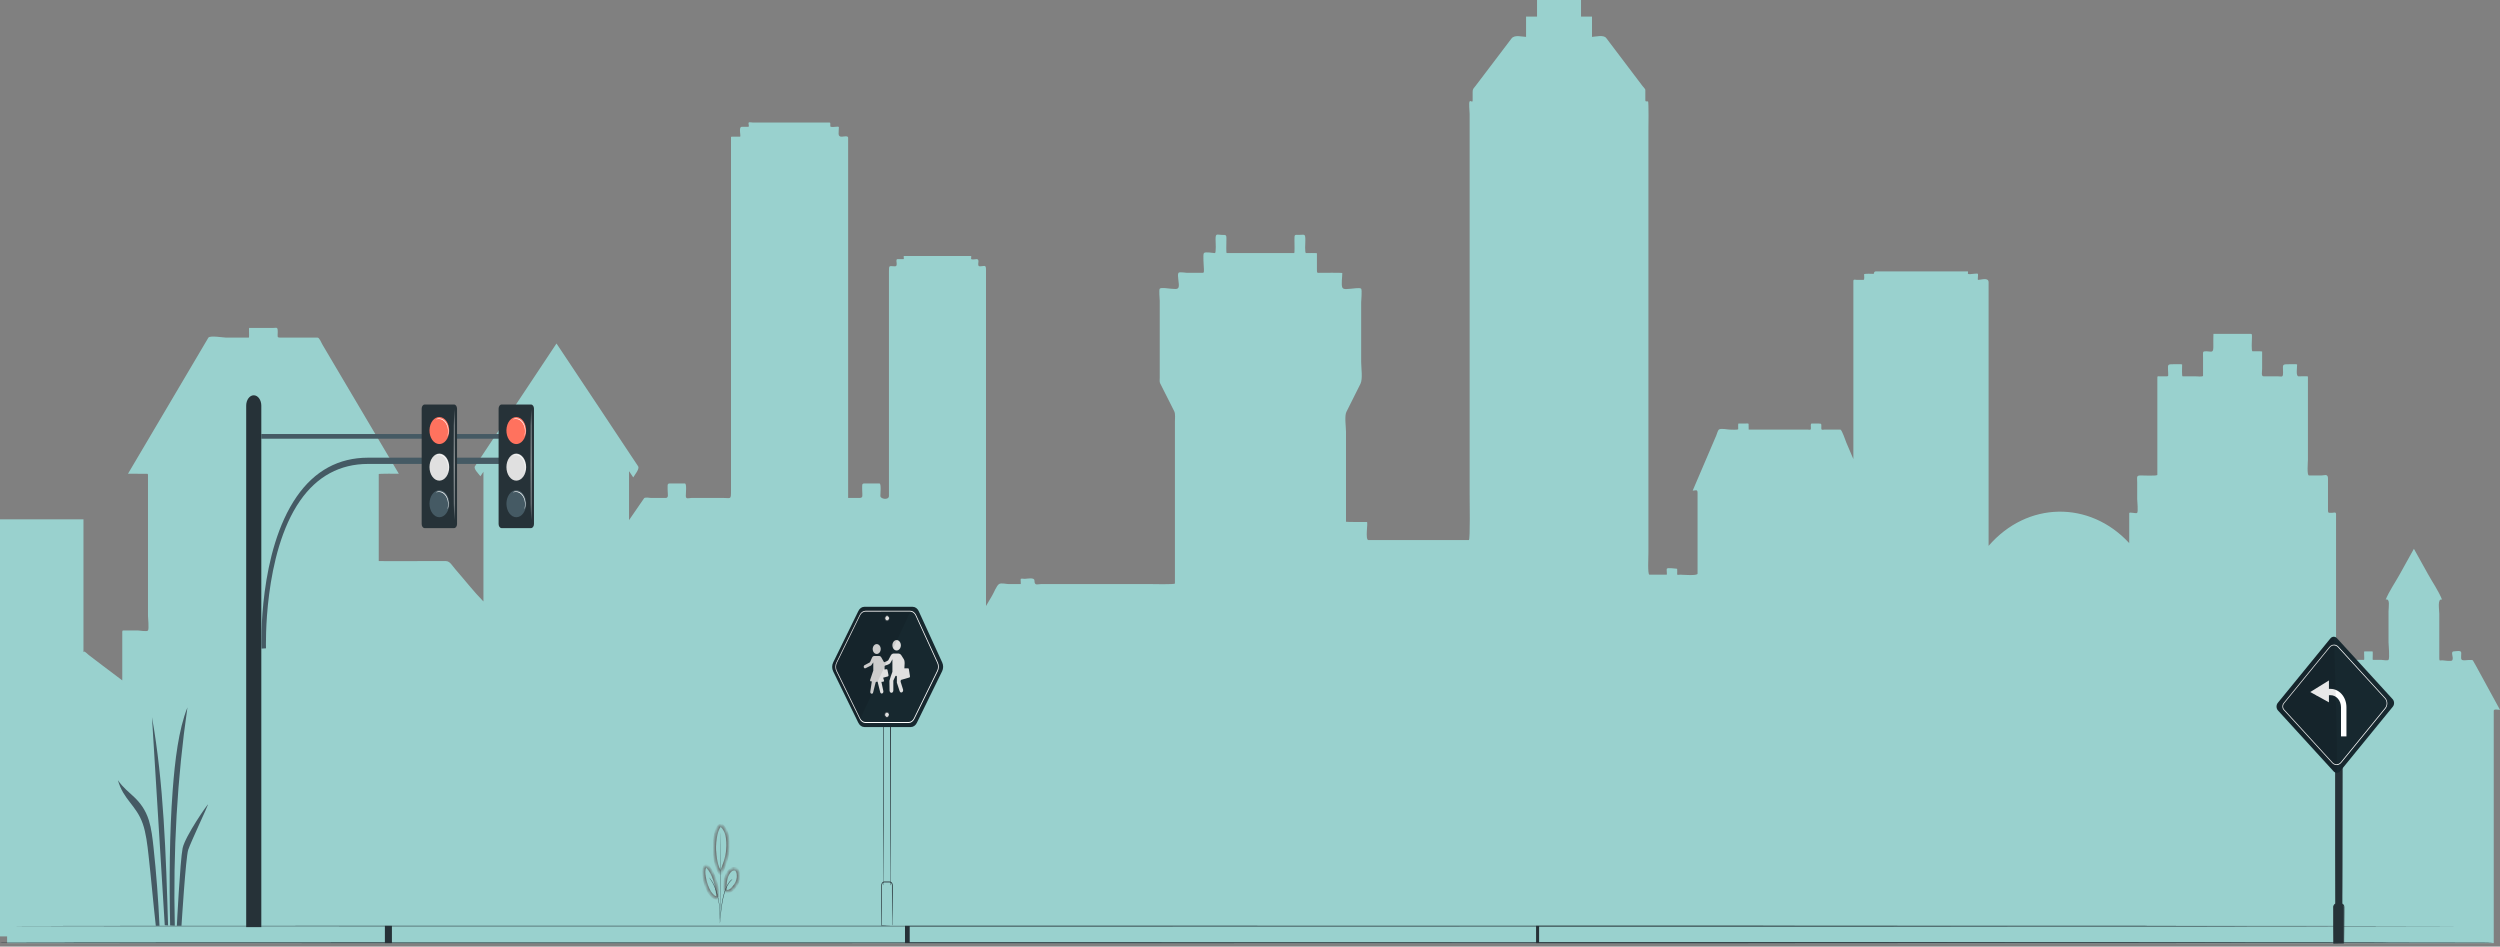 <svg width="721" height="273" viewBox="0 0 721 273" fill="none" xmlns="http://www.w3.org/2000/svg">
<rect x="0" y="0" width="721" height="273" fill="#808080" stroke="none"/>
<path d="M714.15 192.175L713.186 190.468C713.013 190.166 711.109 190.434 710.812 190.434C709.476 190.434 709.822 190.032 709.822 188.26C709.822 187.422 708.24 187.858 707.721 187.858C706.534 187.858 707.77 189.632 707.227 190.434C706.978 190.836 704.753 190.434 704.357 190.434C703.689 190.434 703.492 190.736 703.492 189.866V177.047C703.492 175.809 702.873 172.494 704.283 172.93C703.245 170.354 701.538 167.943 700.228 165.567C698.867 163.124 697.507 160.714 696.171 158.271C694.737 160.848 693.302 163.392 691.892 165.969C690.632 168.211 689.05 170.486 688.036 172.93C689.395 172.494 688.851 175.105 688.851 176.311V185.213C688.851 185.915 689.247 189.798 688.851 190.3C688.604 190.602 686.997 190.3 686.724 190.3H684.326C684.178 190.3 684.425 187.858 684.226 187.858H681.878C681.68 187.858 681.977 190.3 681.778 190.3H679.107C678.093 190.3 677.08 193.213 676.512 194.249C675.596 195.923 674.656 197.63 673.717 199.336V148.297C673.717 147.527 673.048 147.895 672.554 147.895C671.343 147.895 671.391 148.097 671.391 146.49V138.023C671.391 136.548 670.453 137.118 669.537 137.118H665.902C665.259 137.118 665.605 133.336 665.605 132.565V108.568C665.605 108.468 663.157 108.536 662.91 108.536C662.069 108.536 662.49 106.092 662.49 105.121C662.49 104.955 659.869 105.055 659.596 105.055C658.062 105.055 658.433 105.423 658.433 107.464C658.433 108.97 658.062 108.536 656.975 108.536H652.82C652.053 108.536 652.4 107.23 652.4 106.36V101.373C652.4 101.273 649.902 101.307 649.629 101.307C649.235 101.307 649.456 98.026 649.456 97.458C649.456 96.253 649.579 96.285 648.765 96.285H638.352C638.304 96.285 638.328 99.834 638.328 100.134C638.328 101.943 637.611 101.307 636.35 101.307C635.137 101.307 635.36 101.407 635.36 103.047V108.368C635.36 108.736 633.53 108.536 633.259 108.536H629.449C629.202 108.536 629.325 105.59 629.325 105.121C629.325 104.955 626.433 105.055 626.136 105.055C624.875 105.055 625.296 105.826 625.296 107.464C625.296 108.302 625.469 108.536 624.875 108.536H622.872C622.179 108.536 622.179 108.334 622.179 109.204V136.95C622.179 137.319 618.05 137.118 617.381 137.118C616.046 137.118 616.367 137.553 616.367 139.227V143.912C616.367 144.548 616.689 147.427 616.367 147.895C616.146 148.263 614.068 147.493 614.068 148.029V156.631C602.642 144.28 584.638 144.548 573.51 157.433V81.426C573.51 79.886 571.359 80.722 570.469 80.722C570.271 80.722 570.568 79.184 570.419 78.982C570.295 78.816 569.182 78.982 568.985 78.982C568.614 78.982 567.921 79.184 567.575 78.982C567.451 78.95 567.698 78.279 567.501 78.279H540.941C540.421 78.279 540.397 78.982 540.397 78.982C540.026 78.982 537.603 78.848 537.603 79.116C537.603 79.586 537.8 80.722 537.405 80.722H535.525C535.155 80.722 534.511 80.422 534.511 81.024V132.399C533.844 130.825 533.175 129.287 532.508 127.714C532.261 127.178 531.221 123.898 530.753 123.898H526.152C525.658 123.898 525.262 124.166 525.262 123.463C525.262 122.291 525.435 122.157 524.594 122.157H522.467C522.097 122.157 522.27 123.027 522.27 123.463C522.27 124.166 521.874 123.898 521.38 123.898H504.316C504.291 123.898 504.291 122.459 504.291 122.291C504.291 122.023 503.476 122.157 503.302 122.157H501.349C501.249 122.157 501.299 123.563 501.299 123.764C501.299 124.032 499.122 123.898 498.851 123.898C498.182 123.898 496.303 123.429 495.71 123.898C495.413 124.132 495.14 125.236 494.967 125.606C492.693 130.893 490.442 136.214 488.167 141.503C488.884 141.503 489.577 141.001 489.577 142.106V165.433C489.577 166.135 485.224 165.735 484.556 165.735C484.383 165.735 483.692 165.901 483.692 165.633C483.692 165.399 483.765 164.026 483.642 164.026C483.146 164.026 480.995 163.626 480.698 164.026C480.599 164.194 480.822 165.735 480.674 165.735H475.679C475.135 165.735 475.406 160.414 475.406 159.175V37.548C475.406 36.978 475.53 29.247 475.283 29.247C474.442 29.247 474.516 29.349 474.516 28.243V25.968C474.516 25.634 473.848 24.998 473.699 24.796C470.213 20.177 466.726 15.592 463.239 10.973C462.472 9.968 460.271 10.573 459.133 10.639V4.781H455.968V-2.87582e-07H443.283V4.781H440.116V10.639C438.905 10.605 436.802 9.936 435.912 11.107C434.23 13.315 432.549 15.526 430.892 17.734C429.062 20.145 427.232 22.553 425.403 24.964C424.957 25.532 424.71 25.666 424.71 26.502V28.981C424.71 29.717 424.092 28.879 423.843 29.247C423.547 29.683 423.843 32.059 423.843 32.795V142.24C423.843 143.946 424.042 155.761 423.622 155.761H394.662C393.624 155.761 394.612 150.539 394.218 150.539C393.624 150.539 388.183 150.573 388.183 150.473V124.468C388.183 123.195 387.713 119.915 388.307 118.776C389.667 116.066 391.003 113.389 392.363 110.677C393.055 109.306 392.561 105.992 392.561 104.419V87.216C392.561 86.681 392.858 83.669 392.561 83.267C392.214 82.865 390.113 83.267 389.667 83.267C388.85 83.267 387.442 83.669 387.119 82.898C386.773 82.062 387.119 79.752 387.119 78.748C387.119 78.614 381.333 78.682 380.764 78.682C379.824 78.682 379.8 78.848 379.8 77.609V73.058C379.8 72.924 376.981 72.992 376.659 72.992C376.238 72.992 376.461 69.946 376.461 69.41C376.461 67.269 376.288 67.737 374.705 67.737C373.271 67.737 373.32 67.469 373.32 69.41C373.32 69.779 373.42 72.992 373.247 72.992H353.783C353.586 72.992 353.686 70.214 353.686 69.88C353.686 67.703 353.933 67.737 352.299 67.737C351.039 67.737 350.569 67.167 350.569 68.941C350.569 69.544 350.792 72.992 350.371 72.992C349.802 72.992 347.601 72.522 347.206 72.992C346.86 73.426 347.206 76.907 347.206 77.609C347.206 78.681 347.304 78.682 346.489 78.682H342.334C341.962 78.682 340.182 78.347 339.885 78.682C339.391 79.35 340.257 82.028 339.885 82.898C339.588 83.601 338.476 83.267 337.71 83.267C337.19 83.267 334.84 82.799 334.469 83.267C334.198 83.601 334.469 86.279 334.469 86.747V108.97C334.469 109.438 334.371 110.108 334.569 110.511C335.929 113.221 337.289 115.898 338.65 118.61C339.02 119.347 338.847 120.751 338.847 121.623V168.277C338.847 168.613 332.145 168.445 331.601 168.445H300.269C299.229 168.445 298.339 169.013 298.339 167.475C298.339 166.403 296.188 166.939 295.52 166.939C295.371 166.939 294.481 166.805 294.383 166.939C294.283 167.107 294.481 168.445 294.357 168.445H290.895C290.202 168.445 288.744 168.043 288.125 168.445C287.408 168.879 286.617 170.99 286.121 171.792C285.53 172.796 284.936 173.766 284.366 174.771V77.811C284.366 76.205 283.922 76.807 282.636 76.807C281.424 76.807 282.907 74.733 281.622 74.733C281.251 74.733 280.409 74.933 280.088 74.733C279.965 74.631 280.261 73.829 280.014 73.829H260.724C260.453 73.829 260.824 74.733 260.577 74.733H258.846C258.029 74.733 259.216 76.807 258.103 76.807C256.496 76.807 256.372 76.305 256.372 78.246V143.042C256.372 144.314 253.899 143.946 253.899 143.042C253.899 142.34 254.195 139.427 253.628 139.427H249.917C248.483 139.427 248.656 139.327 248.656 141.301C248.656 142.942 249.052 143.612 247.816 143.612C247.569 143.612 244.601 143.612 244.601 143.612V39.689C244.601 39.053 243.091 39.423 242.721 39.423C241.46 39.423 241.93 38.251 241.93 36.678C241.93 36.242 239.456 36.978 239.456 36.376C239.456 35.306 239.58 35.338 238.889 35.338H217.101C216.953 35.338 216.063 35.172 215.938 35.338C215.691 35.706 216.284 36.576 215.74 36.576H213.936C212.872 36.576 213.812 39.423 213.416 39.423C213.143 39.423 210.819 39.389 210.819 39.455V141.703C210.819 144.146 210.695 143.612 208.742 143.612H199.37C198.701 143.612 197.787 144.08 197.787 143.042C197.787 142.34 198.108 139.427 197.514 139.427H193.805C192.371 139.427 192.544 139.327 192.544 141.301C192.544 142.474 192.939 143.612 191.975 143.612H187.77C187.376 143.612 186.015 143.31 185.743 143.712C184.309 145.82 182.874 147.929 181.415 150.003V135.88C181.811 136.482 182.231 137.084 182.627 137.687C182.998 137.018 184.531 135.21 184.037 134.474C183.344 133.436 182.677 132.399 181.984 131.395C179.214 127.212 176.469 123.061 173.7 118.91C169.297 112.285 164.895 105.658 160.493 99.064C156.116 105.658 151.715 112.285 147.312 118.91C144.543 123.061 141.773 127.212 139.028 131.395C138.336 132.399 137.643 133.436 136.975 134.474C136.481 135.21 138.138 136.75 138.558 137.352C138.855 136.916 139.127 136.482 139.424 136.048V173.466C136.629 170.62 134.033 167.273 131.337 164.194C130.472 163.224 129.779 161.818 128.617 161.818H121.94C121.074 161.818 109.228 161.852 109.228 161.818V136.716C109.228 136.582 114.421 136.616 115.015 136.616C112.591 132.533 110.168 128.416 107.744 124.334C104.109 118.174 100.474 112.017 96.814 105.858C95.552 103.683 94.266 101.541 92.981 99.364C92.659 98.83 92.115 97.358 91.571 97.358H80.74C79.824 97.358 80.097 97.022 80.097 95.749C80.097 94.177 79.849 94.579 78.736 94.579H71.836C71.737 94.579 71.935 97.358 71.763 97.358H65.085C64.417 97.358 60.51 96.688 60.09 97.39C57.963 101.005 55.811 104.619 53.684 108.234C48.095 117.706 42.507 127.144 36.918 136.616C38.624 136.616 40.33 136.65 42.037 136.65C42.754 136.65 42.679 136.548 42.679 137.52V177.549C42.679 178.151 43.026 181.364 42.679 181.832C42.407 182.234 40.256 181.832 39.86 181.832H35.978C35.186 181.832 35.261 181.732 35.261 182.803V196.225C33.331 194.751 31.403 193.279 29.449 191.84C28.163 190.836 26.853 189.866 25.542 188.862C25.368 188.728 24.429 187.79 24.255 187.924C24.195 187.971 24.135 188.016 24.074 188.061V149.784H0V211.228H0.003V270.061H2.048V272H719.195V204.959C719.195 204.391 720.653 204.725 721 204.725C718.725 200.542 716.425 196.358 714.15 192.175" fill="#99D1CE"/>
<path d="M0 271.852H0.575H2.272L8.799 271.833L32.873 271.802L112.822 271.772L112.638 271.871V267.049L112.822 267.148L32.866 267.129L8.799 267.099L2.272 267.08H0.575H0C0 267.08 0.192 267.08 0.575 267.08H2.272L8.799 267.061L32.866 267.03L112.822 267H113V272H112.815L32.866 271.97L8.792 271.939H2.265H0.568L0 271.852Z" fill="#263238"/>
<path d="M719 271.939H715.915H706.773H671.653L542.1 271.969L111.966 272H111V267H111.966L542.138 267.031L671.653 267.061L706.773 267.08H715.915H719H715.915H706.773L671.653 267.1L542.138 267.13L111.966 267.161L112.932 267.061V271.9L111.966 271.801L542.1 271.832L671.653 271.862L706.773 271.881H715.915L719 271.939Z" fill="#263238"/>
<path d="M689 271.939H686.829H680.393H655.67L564.472 271.969L261.68 272H261V267H261.68L564.498 267.031L655.67 267.061L680.393 267.08L655.67 267.1L564.498 267.13L261.68 267.161L262.36 267.061V271.9L261.68 271.801L564.472 271.832L655.67 271.862L680.393 271.881H686.829L689 271.939Z" fill="#263238"/>
<path d="M719 271.939H717.6H713.45H697.507L638.697 271.969L443.439 272H443V267H443.439L638.714 267.031L697.507 267.061L713.45 267.08L697.507 267.1L638.714 267.13L443.439 267.161L443.877 267.061V271.9L443.439 271.801L638.697 271.832L697.507 271.862L713.45 271.881H717.6L719 271.939Z" fill="#263238"/>
<path d="M153.328 125.172H75.361V126.525H153.328V125.172Z" fill="#455A64"/>
<path d="M73.183 114C72.896 113.999 72.612 114.076 72.347 114.226C72.083 114.376 71.842 114.596 71.639 114.874C71.437 115.152 71.276 115.482 71.166 115.845C71.056 116.208 71 116.597 71 116.99V267.394H75.362V116.99C75.362 116.597 75.305 116.208 75.196 115.846C75.086 115.483 74.926 115.153 74.723 114.876C74.521 114.598 74.281 114.378 74.016 114.228C73.752 114.077 73.469 114 73.183 114V114Z" fill="#263238"/>
<path d="M75.403 187.064C75.364 185.932 74.535 159.105 85.593 143.191C90.75 135.76 97.675 131.994 106.175 131.994H153.67V133.798H106.158C98.033 133.798 91.43 137.374 86.533 144.427C75.88 159.759 76.705 186.708 76.715 186.978L75.403 187.064Z" fill="#455A64"/>
<path d="M130.946 116.662H122.472C121.995 116.662 121.608 117.193 121.608 117.848V151.124C121.608 151.779 121.995 152.309 122.472 152.309H130.946C131.423 152.309 131.81 151.779 131.81 151.124V117.848C131.81 117.193 131.423 116.662 130.946 116.662Z" fill="#263238"/>
<path d="M129.473 125.064C129.835 122.967 128.89 120.865 127.362 120.369C125.834 119.872 124.302 121.169 123.94 123.265C123.578 125.361 124.523 127.463 126.051 127.96C127.579 128.457 129.111 127.16 129.473 125.064Z" fill="#FF725E"/>
<path d="M128.72 137.479C129.83 135.956 129.83 133.486 128.72 131.963C127.609 130.439 125.809 130.439 124.699 131.962C123.589 133.486 123.589 135.956 124.699 137.479C125.809 139.002 127.609 139.002 128.72 137.479Z" fill="#E0E0E0"/>
<path d="M128.72 148.026C129.83 146.502 129.83 144.033 128.72 142.509C127.609 140.986 125.809 140.986 124.699 142.509C123.589 144.033 123.589 146.502 124.699 148.026C125.809 149.549 127.609 149.549 128.72 148.026Z" fill="#455A64"/>
<path d="M129.077 125.852C129.152 125.456 129.201 125.052 129.225 124.644C129.245 124.156 129.193 123.668 129.072 123.209C128.951 122.75 128.763 122.329 128.52 121.972C128.277 121.616 127.984 121.33 127.658 121.134C127.332 120.937 126.981 120.834 126.625 120.829C126.327 120.837 126.031 120.877 125.737 120.946C125.737 120.946 125.81 120.879 125.961 120.806C126.174 120.716 126.395 120.667 126.618 120.662C126.995 120.645 127.371 120.739 127.719 120.938C128.068 121.136 128.382 121.435 128.639 121.813C128.897 122.191 129.093 122.641 129.214 123.131C129.334 123.622 129.377 124.142 129.34 124.657C129.321 124.967 129.27 125.27 129.189 125.559C129.133 125.758 129.087 125.861 129.077 125.852Z" fill="white"/>
<path d="M129.077 136.264C129.151 135.866 129.2 135.46 129.225 135.051C129.245 134.564 129.193 134.075 129.072 133.616C128.951 133.157 128.763 132.736 128.52 132.38C128.277 132.023 127.984 131.738 127.658 131.541C127.332 131.345 126.981 131.241 126.625 131.236C126.327 131.245 126.031 131.284 125.737 131.353C125.805 131.289 125.881 131.242 125.961 131.214C126.174 131.123 126.395 131.074 126.618 131.069C126.996 131.049 127.373 131.14 127.722 131.337C128.072 131.535 128.387 131.833 128.645 132.212C128.903 132.592 129.098 133.043 129.217 133.535C129.337 134.027 129.377 134.549 129.336 135.065C129.318 135.374 129.267 135.677 129.185 135.967C129.165 136.075 129.128 136.176 129.077 136.264V136.264Z" fill="white"/>
<path d="M129.086 146.902C129.161 146.506 129.21 146.102 129.234 145.694C129.254 145.206 129.203 144.718 129.081 144.259C128.96 143.8 128.773 143.379 128.53 143.022C128.286 142.666 127.993 142.38 127.667 142.184C127.341 141.987 126.99 141.883 126.634 141.879C126.337 141.887 126.04 141.927 125.747 141.996C125.747 141.996 125.819 141.924 125.97 141.856C126.183 141.766 126.404 141.717 126.627 141.712C127.005 141.691 127.381 141.783 127.731 141.98C128.08 142.177 128.395 142.475 128.653 142.853C128.91 143.232 129.106 143.683 129.226 144.174C129.345 144.666 129.386 145.187 129.346 145.703C129.328 146.012 129.278 146.316 129.194 146.605C129.145 146.808 129.096 146.911 129.086 146.902Z" fill="white"/>
<path d="M130.972 149.995C130.926 149.995 130.886 142.834 130.886 134.004C130.886 125.175 130.926 118.014 130.972 118.014C131.018 118.014 131.06 125.17 131.06 134.004C131.06 142.838 131.021 149.995 130.972 149.995Z" fill="white"/>
<path d="M153.135 116.662H144.662C144.184 116.662 143.797 117.193 143.797 117.848V151.124C143.797 151.779 144.184 152.309 144.662 152.309H153.135C153.613 152.309 154 151.779 154 151.124V117.848C154 117.193 153.613 116.662 153.135 116.662Z" fill="#263238"/>
<path d="M151.66 125.071C152.022 122.975 151.077 120.873 149.549 120.376C148.021 119.88 146.489 121.176 146.127 123.273C145.765 125.369 146.71 127.471 148.238 127.968C149.766 128.464 151.298 127.168 151.66 125.071Z" fill="#FF725E"/>
<path d="M150.909 137.479C152.019 135.956 152.019 133.486 150.909 131.962C149.799 130.439 147.999 130.439 146.888 131.962C145.778 133.486 145.778 135.956 146.888 137.479C147.999 139.002 149.799 139.002 150.909 137.479Z" fill="#E0E0E0"/>
<path d="M150.912 148.026C152.022 146.502 152.022 144.033 150.912 142.509C149.801 140.986 148.001 140.986 146.891 142.509C145.78 144.033 145.78 146.502 146.891 148.026C148.001 149.549 149.801 149.549 150.912 148.026Z" fill="#455A64"/>
<path d="M151.264 125.853C151.339 125.457 151.388 125.053 151.412 124.645C151.432 124.157 151.38 123.669 151.259 123.21C151.138 122.751 150.95 122.33 150.707 121.973C150.464 121.617 150.171 121.331 149.845 121.135C149.519 120.938 149.168 120.835 148.812 120.83C148.514 120.839 148.218 120.878 147.924 120.947C147.924 120.947 147.997 120.879 148.148 120.807C148.361 120.717 148.582 120.668 148.805 120.663C149.183 120.642 149.56 120.734 149.909 120.931C150.259 121.128 150.574 121.427 150.832 121.806C151.09 122.185 151.285 122.636 151.404 123.129C151.524 123.621 151.564 124.143 151.523 124.658C151.505 124.967 151.454 125.271 151.372 125.56C151.323 125.759 151.274 125.862 151.264 125.853Z" fill="white"/>
<path d="M151.267 136.264C151.337 135.865 151.385 135.46 151.412 135.051C151.432 134.564 151.38 134.076 151.259 133.617C151.139 133.158 150.951 132.738 150.708 132.381C150.466 132.025 150.173 131.739 149.847 131.542C149.522 131.346 149.171 131.241 148.815 131.236C148.516 131.245 148.219 131.284 147.924 131.353C147.992 131.289 148.068 131.242 148.148 131.214C148.361 131.123 148.582 131.075 148.805 131.069C149.183 131.049 149.56 131.14 149.909 131.337C150.259 131.535 150.574 131.833 150.832 132.212C151.09 132.592 151.285 133.043 151.404 133.535C151.524 134.027 151.564 134.549 151.523 135.065C151.507 135.374 151.456 135.678 151.372 135.967C151.35 136.073 151.315 136.174 151.267 136.264Z" fill="white"/>
<path d="M151.279 146.902C151.349 146.505 151.398 146.101 151.423 145.694C151.444 145.207 151.392 144.719 151.271 144.26C151.15 143.801 150.963 143.38 150.72 143.024C150.477 142.667 150.184 142.382 149.859 142.185C149.534 141.988 149.182 141.884 148.827 141.879C148.528 141.887 148.23 141.926 147.936 141.996C148.003 141.928 148.079 141.881 148.16 141.856C148.373 141.766 148.594 141.717 148.817 141.712C149.194 141.691 149.571 141.783 149.92 141.98C150.27 142.177 150.584 142.475 150.842 142.853C151.1 143.232 151.295 143.683 151.415 144.174C151.535 144.666 151.576 145.187 151.535 145.703C151.518 146.012 151.467 146.316 151.384 146.605C151.364 146.713 151.328 146.814 151.279 146.902V146.902Z" fill="white"/>
<path d="M153.166 149.995C153.116 149.995 153.08 142.834 153.08 134.004C153.08 125.175 153.116 118.014 153.166 118.014C153.215 118.014 153.251 125.17 153.251 134.004C153.251 142.838 153.212 149.995 153.166 149.995Z" fill="white"/>
<mask id="path-25-inside-1_7389_890" fill="white">
<path d="M208.065 238.045C208.453 238.331 208.8 238.735 209.085 239.232C209.37 239.729 209.587 240.309 209.722 240.938C209.99 242.201 210.066 243.541 209.943 244.856C209.756 247.396 208.82 249.969 207.824 252C206.434 250.132 206.128 246.867 206.018 245.202C205.87 242.59 206.637 237.654 208.078 238.019"/>
</mask>
<path d="M209.722 240.938L210.211 240.834L210.211 240.833L209.722 240.938ZM209.943 244.856L209.445 244.81L209.444 244.82L209.943 244.856ZM207.824 252L207.423 252.299L207.912 252.956L208.273 252.22L207.824 252ZM206.018 245.202L205.519 245.231L205.519 245.235L206.018 245.202ZM207.769 238.448C208.092 238.686 208.395 239.032 208.651 239.48L209.519 238.983C209.206 238.437 208.815 237.977 208.362 237.643L207.769 238.448ZM208.651 239.48C208.907 239.927 209.107 240.459 209.234 241.044L210.211 240.833C210.066 240.159 209.832 239.53 209.519 238.983L208.651 239.48ZM209.233 241.042C209.49 242.254 209.563 243.544 209.445 244.81L210.441 244.903C210.568 243.539 210.49 242.147 210.211 240.834L209.233 241.042ZM209.444 244.82C209.264 247.272 208.356 249.779 207.375 251.78L208.273 252.22C209.283 250.159 210.248 247.521 210.441 244.893L209.444 244.82ZM208.225 251.701C207.594 250.854 207.189 249.655 206.93 248.423C206.674 247.2 206.572 245.995 206.517 245.169L205.519 245.235C205.575 246.075 205.68 247.335 205.952 248.628C206.221 249.911 206.663 251.278 207.423 252.299L208.225 251.701ZM206.517 245.174C206.446 243.917 206.596 242.078 206.939 240.608C207.112 239.868 207.324 239.263 207.556 238.878C207.808 238.459 207.944 238.501 207.955 238.504L208.201 237.535C207.492 237.355 206.991 237.877 206.699 238.362C206.387 238.881 206.146 239.605 205.965 240.381C205.601 241.94 205.442 243.875 205.519 245.231L206.517 245.174Z" fill="#666666" mask="url(#path-25-inside-1_7389_890)"/>
<mask id="path-27-inside-2_7389_890" fill="white">
<path d="M209.051 256.931C208.974 256.059 209 255.156 209.125 254.314C209.25 253.472 209.47 252.72 209.763 252.136C210.06 251.561 210.403 251.127 210.773 250.858C211.143 250.589 211.533 250.491 211.92 250.569C212.1 250.564 212.278 250.649 212.442 250.818C212.606 250.988 212.751 251.237 212.869 251.548C212.955 251.879 213 252.257 213 252.641C213 253.026 212.955 253.404 212.869 253.734C212.697 254.389 212.454 254.929 212.163 255.301C211.191 256.696 210.137 257.652 209.038 256.868"/>
</mask>
<path d="M209.763 252.136L209.319 251.907L209.316 251.912L209.763 252.136ZM211.92 250.569L211.821 251.059L211.877 251.07L211.934 251.069L211.92 250.569ZM212.869 251.548L213.353 251.423L213.346 251.397L213.337 251.372L212.869 251.548ZM213 252.641L213.5 252.641L213 252.641ZM212.869 253.734L213.352 253.861L213.353 253.86L212.869 253.734ZM212.163 255.301L211.769 254.993L211.761 255.004L211.753 255.015L212.163 255.301ZM209.549 256.887C209.476 256.053 209.5 255.189 209.619 254.387L208.63 254.24C208.499 255.122 208.473 256.065 208.553 256.975L209.549 256.887ZM209.619 254.387C209.739 253.583 209.947 252.885 210.21 252.36L209.316 251.912C208.994 252.555 208.761 253.361 208.63 254.24L209.619 254.387ZM210.208 252.365C210.482 251.833 210.781 251.471 211.067 251.263L210.479 250.454C210.025 250.783 209.637 251.29 209.319 251.907L210.208 252.365ZM211.067 251.263C211.344 251.062 211.594 251.013 211.821 251.059L212.019 250.079C211.473 249.969 210.943 250.117 210.479 250.454L211.067 251.263ZM211.934 251.069C211.938 251.069 211.949 251.069 211.971 251.08C211.995 251.091 212.034 251.116 212.083 251.166L212.801 250.471C212.572 250.234 212.267 250.059 211.907 250.069L211.934 251.069ZM212.083 251.166C212.183 251.27 212.298 251.452 212.401 251.725L213.337 251.372C213.204 251.021 213.028 250.705 212.801 250.471L212.083 251.166ZM212.385 251.674C212.459 251.959 212.5 252.294 212.5 252.641L213.5 252.641C213.5 252.219 213.45 251.799 213.353 251.423L212.385 251.674ZM212.5 252.641C212.5 252.989 212.459 253.324 212.385 253.609L213.353 253.86C213.45 253.483 213.5 253.063 213.5 252.641H212.5ZM212.385 253.608C212.224 254.222 212.004 254.693 211.769 254.993L212.557 255.609C212.904 255.165 213.171 254.555 213.352 253.861L212.385 253.608ZM211.753 255.015C211.274 255.702 210.817 256.215 210.39 256.473C210.184 256.598 210.006 256.649 209.851 256.65C209.7 256.651 209.529 256.604 209.328 256.461L208.747 257.275C209.096 257.524 209.468 257.652 209.855 257.65C210.237 257.648 210.59 257.521 210.906 257.33C211.524 256.957 212.08 256.295 212.574 255.587L211.753 255.015Z" fill="#666666" mask="url(#path-27-inside-2_7389_890)"/>
<path d="M207.613 266.286C207.619 266.075 207.633 265.866 207.654 265.66C207.688 265.221 207.736 264.649 207.791 263.967C207.915 262.08 208.173 260.251 208.554 258.553C208.955 256.854 209.546 255.429 210.266 254.424C210.483 254.137 210.713 253.904 210.951 253.727C211.033 253.664 211.105 253.641 211.149 253.61C211.173 253.599 211.198 253.599 211.221 253.61C210.899 253.867 210.588 254.195 210.294 254.589C209.602 255.614 209.035 257.024 208.647 258.687C208.271 260.366 208.006 262.164 207.863 264.022C207.794 264.735 207.739 265.307 207.698 265.707C207.678 265.906 207.649 266.1 207.613 266.286V266.286Z" fill="#263238"/>
<path d="M207.655 239.744C207.659 239.835 207.659 239.927 207.655 240.018L207.676 240.802C207.676 241.483 207.707 242.471 207.724 243.693C207.758 246.137 207.785 249.522 207.779 253.251C207.772 256.981 207.734 260.366 207.69 262.81C207.666 264.032 207.645 265.019 207.628 265.701C207.628 266.022 207.628 266.281 207.604 266.485C207.607 266.576 207.607 266.668 207.604 266.759C207.599 266.668 207.599 266.576 207.604 266.485C207.604 266.281 207.604 266.022 207.604 265.701C207.604 264.996 207.621 264.009 207.635 262.81C207.659 260.366 207.69 256.989 207.696 253.259C207.703 249.53 207.696 246.153 207.669 243.709C207.669 242.51 207.669 241.523 207.652 240.81C207.652 240.488 207.652 240.23 207.652 240.026C207.648 239.932 207.649 239.837 207.655 239.744V239.744Z" fill="#263238"/>
<mask id="path-31-inside-3_7389_890" fill="white">
<path d="M207.11 258.793C206.974 256.947 206.648 255.202 206.159 253.703C205.669 252.204 205.03 250.994 204.295 250.174C203.922 249.767 203.429 249.493 203.121 250.174C202.813 250.856 202.881 251.961 203.035 252.854C203.364 254.698 203.924 256.278 204.645 257.394C205.366 258.51 206.215 259.111 207.086 259.122"/>
</mask>
<path d="M204.295 250.174L204.668 249.841L204.664 249.837L204.295 250.174ZM203.035 252.854L202.543 252.939L202.543 252.942L203.035 252.854ZM207.608 258.756C207.47 256.877 207.138 255.092 206.634 253.548L205.683 253.859C206.158 255.313 206.478 257.017 206.611 258.829L207.608 258.756ZM206.634 253.548C206.132 252.009 205.464 250.73 204.668 249.841L203.923 250.508C204.596 251.259 205.207 252.399 205.683 253.859L206.634 253.548ZM204.664 249.837C204.465 249.619 204.15 249.336 203.765 249.273C203.547 249.237 203.315 249.273 203.104 249.414C202.905 249.547 202.766 249.746 202.665 249.968L203.577 250.38C203.63 250.262 203.668 250.24 203.66 250.245C203.655 250.249 203.643 250.255 203.627 250.258C203.62 250.259 203.614 250.26 203.609 250.26C203.605 250.26 203.602 250.259 203.603 250.259C203.607 250.26 203.644 250.269 203.711 250.317C203.776 250.362 203.85 250.428 203.927 250.512L204.664 249.837ZM202.665 249.968C202.469 250.403 202.407 250.931 202.405 251.433C202.403 251.943 202.462 252.473 202.543 252.939L203.528 252.769C203.454 252.342 203.403 251.873 203.405 251.437C203.407 250.993 203.465 250.628 203.577 250.38L202.665 249.968ZM202.543 252.942C202.879 254.827 203.456 256.476 204.225 257.665L205.065 257.123C204.392 256.081 203.849 254.57 203.528 252.766L202.543 252.942ZM204.225 257.665C204.987 258.844 205.966 259.608 207.079 259.622L207.092 258.622C206.464 258.614 205.745 258.176 205.065 257.123L204.225 257.665Z" fill="#666666" mask="url(#path-31-inside-3_7389_890)"/>
<path d="M204.468 253.049C204.552 253.107 204.632 253.186 204.708 253.284C204.801 253.377 204.89 253.487 204.975 253.613C205.093 253.761 205.208 253.926 205.317 254.107C205.452 254.316 205.583 254.541 205.708 254.78C205.848 255.031 205.982 255.329 206.125 255.642C206.427 256.354 206.692 257.143 206.916 257.993C207.136 258.844 207.312 259.751 207.44 260.696C207.495 261.107 207.54 261.526 207.574 261.949C207.605 262.317 207.627 262.688 207.639 263.062C207.659 263.407 207.639 263.72 207.659 263.986C207.665 264.219 207.665 264.451 207.659 264.684C207.657 264.883 207.648 265.083 207.632 265.279C207.608 265.279 207.632 264.425 207.58 263.077C207.564 262.711 207.538 262.347 207.502 261.988C207.467 261.572 207.421 261.162 207.365 260.758C207.235 259.834 207.06 258.946 206.844 258.11C206.624 257.28 206.364 256.508 206.071 255.807C205.943 255.5 205.808 255.21 205.667 254.937C205.545 254.691 205.419 254.461 205.287 254.248C204.811 253.441 204.468 253.088 204.468 253.049Z" fill="#263238"/>
<path d="M43.83 206.809C45.056 226.819 46.284 246.826 47.514 266.831L48.473 266.902C47.86 246.547 47.209 225.722 43.83 206.809Z" fill="#455A64"/>
<path d="M54.061 204C51.486 210.456 50.452 219.325 49.801 227.928C48.877 240.134 48.791 254.566 49.069 266.906L50.414 266.977C49.882 245.646 51.119 224.277 54.061 204Z" fill="#455A64"/>
<path d="M44.284 244.455C43.995 241.719 43.664 238.94 42.943 236.614C41.961 233.468 40.362 231.48 38.753 229.932C37.144 228.384 35.455 227.146 34 225C35.622 230.71 39.303 232.2 41.176 237.572C42.108 240.229 42.497 243.563 42.852 246.796C43.647 253.845 44.14 259.951 44.934 267H46C45.653 259.414 45.08 251.884 44.284 244.455V244.455Z" fill="#455A64"/>
<path d="M51 267C51 267 51.957 248.097 52.665 244.629C53.374 241.162 60.063 231.579 59.999 232.014C59.936 232.449 54.979 242.964 54.274 245.108C53.569 247.251 52.343 267 52.343 267H51Z" fill="#455A64"/>
<path d="M256.785 255.329C256.785 255.329 256.785 255.241 256.785 255.081C256.785 254.921 256.785 254.673 256.785 254.368C256.785 253.738 256.785 252.818 256.785 251.661C256.785 249.3 256.764 245.906 256.752 241.702C256.752 233.292 256.722 221.643 256.705 208.64L256.814 208.775H254.787C255.001 208.506 254.846 208.707 254.892 208.656V216.704C254.892 219.328 254.892 221.87 254.892 224.35C254.892 229.278 254.892 233.855 254.892 237.936C254.867 246.072 254.846 252.229 254.837 255.303L254.804 255.267H256.328H256.705H256.835H256.718H256.349H254.804H254.77V255.226C254.77 252.152 254.741 245.994 254.716 237.858C254.716 233.777 254.716 229.2 254.716 224.272C254.716 221.808 254.716 219.251 254.716 216.627V208.671C254.766 208.604 254.607 208.79 254.829 208.521H256.965V208.671C256.965 221.694 256.932 233.374 256.919 241.81C256.919 245.999 256.894 249.388 256.886 251.739C256.886 252.891 256.886 253.805 256.886 254.415C256.886 254.714 256.886 254.931 256.886 255.107C256.886 255.282 256.785 255.329 256.785 255.329Z" fill="#263238"/>
<path d="M257.318 266.939C257.313 266.823 257.313 266.708 257.318 266.593C257.318 266.35 257.318 266.035 257.318 265.647C257.318 264.8 257.318 263.633 257.28 262.207C257.242 260.781 257.28 259.045 257.246 257.149C257.246 256.674 257.246 256.189 257.246 255.693V255.321C257.249 255.21 257.233 255.099 257.2 254.995C257.167 254.892 257.116 254.798 257.052 254.72C256.988 254.642 256.912 254.581 256.828 254.541C256.633 254.485 256.432 254.468 256.233 254.489H255.584C255.37 254.489 255.131 254.489 254.934 254.489C254.84 254.504 254.749 254.544 254.668 254.606C254.587 254.669 254.518 254.752 254.465 254.851C254.409 254.962 254.375 255.087 254.365 255.217C254.365 255.347 254.365 255.517 254.365 255.662V256.561C254.365 257.16 254.365 257.744 254.365 258.317C254.365 259.464 254.365 260.559 254.365 261.597C254.365 263.664 254.365 265.472 254.34 266.928L254.268 266.841L256.526 266.887L257.142 266.913H257.364C257.298 266.919 257.232 266.919 257.167 266.913H256.568L254.268 266.959H254.197V266.872C254.197 265.415 254.197 263.602 254.168 261.54C254.168 260.507 254.168 259.414 254.168 258.26V255.682C254.168 255.527 254.168 255.388 254.168 255.217C254.182 254.971 254.266 254.739 254.404 254.561C254.543 254.382 254.727 254.269 254.926 254.241C255.173 254.241 255.374 254.241 255.6 254.241H256.568C256.688 254.235 256.808 254.26 256.92 254.313C257.032 254.364 257.134 254.444 257.22 254.547C257.305 254.65 257.371 254.775 257.414 254.913C257.456 255.048 257.476 255.192 257.473 255.336V255.682C257.473 256.199 257.473 256.685 257.473 257.165C257.473 259.081 257.473 260.812 257.443 262.279C257.414 263.746 257.414 264.862 257.406 265.699C257.406 266.076 257.406 266.381 257.406 266.618C257.389 266.73 257.359 266.838 257.318 266.939V266.939Z" fill="#263238"/>
<path d="M247.562 176.204L240.295 191.045C240.102 191.434 240 191.881 240 192.336C240 192.792 240.102 193.239 240.295 193.628L247.558 208.474C247.738 208.842 247.992 209.145 248.295 209.356C248.598 209.567 248.94 209.678 249.288 209.678H262.691C263.038 209.677 263.379 209.566 263.682 209.356C263.984 209.145 264.237 208.841 264.416 208.474L271.708 193.581C271.894 193.204 271.995 192.772 272 192.331C272.005 191.89 271.914 191.455 271.738 191.071L264.965 176.266C264.79 175.881 264.535 175.562 264.227 175.339C263.918 175.117 263.567 175 263.21 175H249.292C248.944 174.999 248.601 175.11 248.298 175.321C247.995 175.532 247.741 175.836 247.562 176.204Z" fill="#17282F"/>
<path d="M262.02 208.522H249.601C249.264 208.517 248.934 208.407 248.641 208.202C248.348 207.997 248.102 207.704 247.926 207.349L241.195 193.593C241.008 193.213 240.909 192.777 240.909 192.332C240.909 191.888 241.008 191.452 241.195 191.072L247.926 177.32C248.101 176.965 248.346 176.67 248.64 176.464C248.933 176.258 249.264 176.147 249.601 176.143H262.493C262.843 176.143 263.187 176.258 263.489 176.476C263.792 176.694 264.042 177.007 264.215 177.382L270.497 191.098C270.67 191.474 270.758 191.9 270.753 192.332C270.748 192.764 270.649 193.187 270.468 193.557L263.716 207.349C263.539 207.708 263.289 208.004 262.992 208.209C262.695 208.415 262.36 208.522 262.02 208.522V208.522ZM249.601 176.401C249.299 176.4 249.001 176.495 248.736 176.676C248.472 176.857 248.249 177.118 248.089 177.434L241.358 191.191C241.192 191.53 241.104 191.92 241.104 192.317C241.104 192.714 241.192 193.103 241.358 193.443L248.089 207.199C248.249 207.516 248.472 207.777 248.736 207.958C249.001 208.138 249.299 208.233 249.601 208.233H262.02C262.322 208.233 262.619 208.138 262.883 207.958C263.146 207.777 263.369 207.516 263.528 207.199L270.284 193.407C270.444 193.076 270.53 192.699 270.535 192.313C270.539 191.928 270.461 191.548 270.309 191.211L264.026 177.491C263.872 177.155 263.649 176.876 263.379 176.681C263.109 176.487 262.802 176.385 262.489 176.385L249.601 176.401Z" fill="white"/>
<path d="M255.771 206.883C256.114 206.883 256.391 206.54 256.391 206.118C256.391 205.696 256.114 205.354 255.771 205.354C255.429 205.354 255.151 205.696 255.151 206.118C255.151 206.54 255.429 206.883 255.771 206.883Z" fill="#E0E0E0"/>
<path d="M256.388 206.122C256.351 206.122 256.359 205.822 256.099 205.605C256.026 205.544 255.941 205.506 255.853 205.493C255.765 205.481 255.676 205.494 255.593 205.533C255.496 205.581 255.413 205.664 255.354 205.77C255.295 205.877 255.264 206.003 255.264 206.132C255.264 206.261 255.295 206.387 255.354 206.494C255.413 206.601 255.496 206.683 255.593 206.731C255.675 206.772 255.764 206.787 255.853 206.775C255.941 206.764 256.026 206.726 256.099 206.664C256.359 206.437 256.351 206.148 256.388 206.148C256.426 206.148 256.422 206.22 256.409 206.349C256.388 206.537 256.311 206.709 256.192 206.829C256.101 206.924 255.992 206.987 255.875 207.015C255.758 207.042 255.638 207.031 255.526 206.984C255.385 206.923 255.264 206.81 255.178 206.66C255.091 206.51 255.045 206.331 255.044 206.148C255.044 205.965 255.091 205.786 255.177 205.637C255.264 205.488 255.385 205.376 255.526 205.316C255.638 205.268 255.758 205.257 255.874 205.283C255.991 205.31 256.1 205.372 256.192 205.466C256.312 205.587 256.39 205.761 256.409 205.951C256.422 206.055 256.401 206.122 256.388 206.122Z" fill="#263238"/>
<path d="M251.504 189.647L250.938 190.913C250.914 190.969 250.876 191.015 250.829 191.042L249.326 191.848C249.236 191.897 249.165 191.986 249.127 192.097C249.089 192.209 249.087 192.334 249.121 192.447V192.447C249.137 192.506 249.163 192.559 249.197 192.605C249.231 192.651 249.273 192.687 249.318 192.713C249.364 192.738 249.414 192.752 249.464 192.754C249.514 192.755 249.564 192.744 249.611 192.721L251.194 191.941C251.229 191.922 251.261 191.894 251.286 191.858L251.856 191.037V193.274C251.861 193.313 251.861 193.353 251.856 193.392L250.943 196.094C250.928 196.139 250.922 196.188 250.925 196.236C250.929 196.284 250.942 196.331 250.964 196.371C250.985 196.412 251.014 196.446 251.048 196.469C251.083 196.493 251.121 196.506 251.16 196.507H251.441L250.989 199.452C250.975 199.528 250.976 199.607 250.991 199.683C251.006 199.759 251.035 199.83 251.075 199.89C251.116 199.95 251.166 199.998 251.224 200.03C251.281 200.063 251.344 200.079 251.407 200.077C251.496 200.075 251.582 200.039 251.653 199.973C251.724 199.907 251.776 199.815 251.801 199.71L252.53 196.833C252.543 196.779 252.569 196.732 252.604 196.696C252.639 196.66 252.682 196.638 252.727 196.631L253.095 196.58L253.845 199.607C253.876 199.738 253.944 199.852 254.037 199.927C254.13 200.001 254.242 200.033 254.352 200.015V200.015C254.419 200.004 254.484 199.975 254.542 199.931C254.6 199.886 254.649 199.827 254.687 199.757C254.725 199.687 254.75 199.608 254.761 199.525C254.771 199.442 254.768 199.357 254.75 199.276L254.193 196.652L254.725 196.606C254.761 196.602 254.797 196.588 254.828 196.565C254.859 196.541 254.886 196.51 254.906 196.472C254.926 196.434 254.938 196.391 254.942 196.346C254.947 196.301 254.942 196.256 254.93 196.213L254.712 195.448L256.069 195.077C256.131 195.057 256.185 195.008 256.218 194.94C256.25 194.873 256.26 194.792 256.245 194.715L255.948 193.217C255.934 193.149 255.901 193.09 255.855 193.051C255.809 193.011 255.753 192.993 255.696 193L255.089 193.077L255.11 192.215C255.112 192.15 255.131 192.088 255.164 192.039C255.197 191.989 255.243 191.955 255.294 191.941C255.663 191.832 256.513 191.569 256.735 191.259C256.97 190.902 257.183 190.524 257.372 190.128V193.692C257.372 193.735 257.363 193.778 257.347 193.816C257.027 194.637 256.748 195.48 256.509 196.342C256.509 196.6 256.509 198.212 256.547 199.142C256.55 199.318 256.609 199.486 256.71 199.611C256.812 199.735 256.948 199.806 257.091 199.808C257.237 199.806 257.376 199.732 257.478 199.603C257.58 199.475 257.637 199.301 257.636 199.121V196.389C257.635 196.336 257.645 196.285 257.665 196.239L258.239 194.994C258.267 194.948 258.306 194.914 258.351 194.896C258.395 194.878 258.443 194.876 258.488 194.892C258.533 194.908 258.573 194.939 258.603 194.983C258.634 195.027 258.653 195.081 258.658 195.139V196.761C258.652 196.798 258.652 196.837 258.658 196.874L259.454 199.318C259.483 199.41 259.529 199.492 259.588 199.559C259.647 199.625 259.718 199.674 259.795 199.701C259.872 199.728 259.953 199.732 260.032 199.714C260.111 199.696 260.185 199.656 260.249 199.597V199.597C260.343 199.508 260.411 199.385 260.443 199.246C260.476 199.106 260.471 198.958 260.429 198.822L259.743 196.626C259.722 196.562 259.722 196.49 259.743 196.425L259.83 196.089L262.264 195.386C262.324 195.369 262.376 195.324 262.409 195.261C262.443 195.197 262.455 195.12 262.444 195.046L262.117 192.979C262.108 192.913 262.081 192.853 262.04 192.809C261.998 192.766 261.946 192.742 261.891 192.742H260.819L260.903 191.218C260.924 190.808 260.828 190.402 260.63 190.071L259.981 189.043C259.877 188.868 259.741 188.725 259.584 188.626C259.426 188.528 259.253 188.476 259.077 188.475H257.72C257.55 188.48 257.384 188.539 257.238 188.645C257.091 188.75 256.969 188.9 256.882 189.079L256.212 190.37C256.186 190.425 256.146 190.467 256.099 190.489L255.152 190.954C255.104 190.979 255.051 190.982 255.002 190.964C254.952 190.946 254.909 190.908 254.88 190.856L254.151 189.559C254.084 189.445 253.996 189.352 253.894 189.287C253.792 189.222 253.679 189.188 253.565 189.187H252.132C252.003 189.187 251.877 189.229 251.767 189.31C251.656 189.391 251.565 189.508 251.504 189.647V189.647Z" fill="#E0E0E0"/>
<path d="M254.003 187.215C253.997 187.496 253.924 187.77 253.794 188C253.663 188.231 253.479 188.408 253.267 188.511C253.055 188.614 252.822 188.637 252.599 188.578C252.376 188.519 252.172 188.38 252.013 188.178C251.853 187.977 251.746 187.722 251.703 187.445C251.661 187.169 251.686 186.883 251.774 186.623C251.863 186.364 252.011 186.143 252.202 185.987C252.392 185.831 252.615 185.748 252.843 185.748C252.997 185.75 253.15 185.79 253.292 185.865C253.434 185.939 253.562 186.048 253.67 186.184C253.778 186.321 253.863 186.482 253.92 186.659C253.977 186.836 254.005 187.025 254.003 187.215V187.215Z" fill="#E0E0E0"/>
<path d="M259.813 186.134C259.807 186.432 259.73 186.721 259.592 186.965C259.453 187.209 259.259 187.398 259.034 187.507C258.81 187.615 258.564 187.64 258.327 187.577C258.091 187.514 257.875 187.367 257.707 187.153C257.538 186.94 257.424 186.67 257.38 186.377C257.335 186.084 257.362 185.781 257.456 185.507C257.551 185.232 257.708 184.998 257.91 184.834C258.112 184.67 258.348 184.583 258.59 184.584C258.917 184.595 259.228 184.763 259.457 185.052C259.685 185.342 259.813 185.73 259.813 186.134V186.134Z" fill="#E0E0E0"/>
<g opacity="0.3">
<path opacity="0.3" d="M249.292 175C248.944 174.999 248.601 175.11 248.298 175.321C247.995 175.532 247.741 175.836 247.562 176.204L240.295 191.045C240.102 191.434 240 191.881 240 192.336C240 192.792 240.102 193.239 240.295 193.628L247.558 208.474L263.202 175.01L249.292 175Z" fill="black"/>
</g>
<path d="M255.822 179.062C256.164 179.062 256.441 178.72 256.441 178.298C256.441 177.875 256.164 177.533 255.822 177.533C255.479 177.533 255.202 177.875 255.202 178.298C255.202 178.72 255.479 179.062 255.822 179.062Z" fill="#E0E0E0"/>
<path d="M256.439 178.303C256.406 178.303 256.414 177.998 256.15 177.787C256.077 177.725 255.992 177.687 255.904 177.675C255.815 177.664 255.726 177.679 255.643 177.719C255.546 177.767 255.463 177.85 255.405 177.957C255.346 178.064 255.315 178.19 255.315 178.319C255.315 178.448 255.346 178.574 255.405 178.68C255.463 178.787 255.546 178.87 255.643 178.918C255.726 178.957 255.816 178.97 255.904 178.958C255.992 178.945 256.077 178.907 256.15 178.846C256.414 178.618 256.406 178.303 256.439 178.329C256.473 178.355 256.473 178.396 256.46 178.525C256.441 178.716 256.363 178.889 256.242 179.011C256.151 179.104 256.042 179.167 255.925 179.193C255.809 179.219 255.689 179.208 255.576 179.161C255.436 179.101 255.314 178.988 255.228 178.839C255.142 178.69 255.095 178.512 255.095 178.329C255.096 178.145 255.142 177.967 255.228 177.817C255.315 177.667 255.436 177.554 255.576 177.492C255.689 177.445 255.809 177.435 255.926 177.462C256.042 177.489 256.151 177.553 256.242 177.647C256.361 177.768 256.439 177.939 256.46 178.128C256.473 178.231 256.452 178.303 256.439 178.303Z" fill="#263238"/>
<path d="M675.443 219.652H673.497V261.64H675.443V219.652Z" fill="#263238"/>
<path d="M675.443 261.641C675.443 261.641 675.443 261.562 675.443 261.418C675.443 261.274 675.443 261.051 675.443 260.777C675.443 260.209 675.443 259.382 675.443 258.341C675.443 256.217 675.443 253.163 675.415 249.379C675.415 241.812 675.387 231.33 675.371 219.63L675.476 219.751H673.529C673.733 219.51 673.585 219.691 673.633 219.644V223.298C673.633 224.513 673.633 225.709 673.633 226.886C673.633 229.248 673.633 231.534 673.633 233.766C673.633 238.2 673.633 242.318 673.633 245.99C673.609 253.311 673.589 258.852 673.581 261.618L673.549 261.585H675.01H675.371H675.496H675.383H675.026H673.549H673.517V261.548C673.517 258.782 673.489 253.242 673.464 245.921C673.464 242.249 673.464 238.13 673.464 233.696C673.464 231.479 673.464 229.178 673.464 226.817V219.658C673.513 219.598 673.356 219.765 673.569 219.523H675.62V219.658C675.62 231.376 675.588 241.886 675.576 249.477C675.576 253.246 675.552 256.296 675.544 258.411C675.544 259.447 675.544 260.27 675.544 260.818C675.544 261.088 675.544 261.283 675.544 261.441C675.544 261.599 675.443 261.641 675.443 261.641Z" fill="#263238"/>
<path d="M675.95 272.093H672.979V261.611C672.979 261.388 673.056 261.174 673.192 261.016C673.329 260.858 673.513 260.77 673.706 260.77H675.223C675.416 260.77 675.601 260.858 675.737 261.016C675.873 261.174 675.95 261.388 675.95 261.611V272.093Z" fill="#263238"/>
<path d="M675.951 272.091C675.951 272.091 675.951 271.979 675.951 271.779C675.951 271.579 675.951 271.277 675.951 270.929C675.951 270.166 675.931 269.116 675.919 267.833C675.907 266.55 675.919 264.988 675.887 263.282C675.887 262.855 675.887 262.418 675.887 261.972V261.637C675.889 261.537 675.874 261.437 675.843 261.344C675.81 261.251 675.761 261.166 675.699 261.095C675.637 261.025 675.563 260.97 675.481 260.935C675.295 260.885 675.102 260.869 674.911 260.889H674.289C674.089 260.889 673.86 260.889 673.671 260.889C673.58 260.901 673.493 260.937 673.415 260.993C673.337 261.049 673.271 261.125 673.222 261.214C673.168 261.314 673.135 261.427 673.125 261.544C673.125 261.66 673.125 261.814 673.125 261.944V264.333C673.125 265.365 673.125 266.35 673.125 267.285C673.125 269.144 673.125 270.771 673.097 272.081L673.029 272.002L675.196 272.044L675.786 272.068H675.999C675.936 272.073 675.873 272.073 675.811 272.068H675.237L673.029 272.109H672.965V272.03C672.965 270.72 672.965 269.088 672.937 267.233C672.937 266.304 672.937 265.314 672.937 264.282V262.701C672.937 262.436 672.937 262.167 672.937 261.893C672.937 261.753 672.937 261.628 672.937 261.474C672.944 261.309 672.988 261.149 673.065 261.009C673.132 260.891 673.221 260.791 673.325 260.717C673.429 260.642 673.546 260.595 673.667 260.577C673.904 260.577 674.097 260.577 674.309 260.577H675.241C675.354 260.571 675.468 260.593 675.574 260.642C675.681 260.689 675.779 260.761 675.862 260.854C675.944 260.946 676.008 261.058 676.051 261.181C676.09 261.303 676.109 261.433 676.108 261.563V261.962C676.108 262.427 676.108 262.864 676.108 263.296C676.108 265.021 676.108 266.578 676.075 267.898C676.043 269.218 676.051 270.222 676.043 270.975C676.043 271.315 676.043 271.589 676.043 271.803C676.022 271.902 675.991 271.999 675.951 272.091V272.091Z" fill="#263238"/>
<path d="M690.038 201.642L673.971 184.054C673.439 183.472 672.601 183.499 672.098 184.115L656.91 202.72C656.408 203.335 656.431 204.306 656.963 204.888L673.029 222.476C673.561 223.058 674.399 223.031 674.902 222.415L690.09 203.81C690.593 203.194 690.569 202.224 690.038 201.642Z" fill="#17282F"/>
<path d="M673.864 220.644C673.387 220.646 672.928 220.434 672.583 220.054L658.618 204.789C658.5 204.659 658.405 204.504 658.338 204.331C658.272 204.159 658.235 203.973 658.231 203.785C658.226 203.596 658.254 203.408 658.312 203.232C658.371 203.056 658.458 202.895 658.57 202.758L671.772 186.586C671.941 186.381 672.142 186.215 672.365 186.1C672.589 185.984 672.83 185.921 673.074 185.913C673.319 185.905 673.562 185.953 673.791 186.054C674.019 186.156 674.228 186.308 674.406 186.503L687.917 201.293C688.095 201.488 688.237 201.721 688.337 201.98C688.437 202.239 688.492 202.517 688.498 202.801C688.505 203.084 688.464 203.366 688.376 203.63C688.289 203.895 688.157 204.137 687.989 204.343L675.217 219.989C675.041 220.198 674.831 220.364 674.598 220.477C674.366 220.59 674.116 220.646 673.864 220.644ZM672.72 219.886C672.881 220.061 673.07 220.198 673.277 220.288C673.483 220.378 673.703 220.42 673.924 220.412C674.143 220.405 674.358 220.349 674.558 220.246C674.758 220.143 674.938 219.996 675.088 219.812L687.861 204.166C688.163 203.794 688.326 203.298 688.313 202.788C688.3 202.277 688.113 201.793 687.792 201.442L674.265 186.661C673.945 186.31 673.518 186.121 673.078 186.135C672.637 186.149 672.22 186.365 671.917 186.735L658.715 202.906C658.526 203.139 658.425 203.448 658.432 203.766C658.44 204.085 658.556 204.387 658.755 204.608L672.72 219.886Z" fill="white"/>
<path d="M676.714 212.368H675.144V203.959C675.142 203.039 674.825 202.158 674.263 201.508C673.701 200.858 672.94 200.493 672.146 200.491H668.027V198.674H672.146C673.357 198.674 674.518 199.23 675.374 200.221C676.231 201.213 676.713 202.557 676.714 203.959V212.368Z" fill="white"/>
<path d="M671.664 196.238V202.56L666.269 199.58L671.664 196.238Z" fill="white"/>
<g opacity="0.3">
<path opacity="0.3" d="M671.879 184.38L657.115 202.466C656.817 202.831 656.657 203.318 656.669 203.82C656.681 204.322 656.865 204.798 657.179 205.143L672.794 222.24C672.932 222.405 673.098 222.536 673.282 222.625C673.465 222.713 673.663 222.758 673.861 222.755C674.427 222.663 673.131 183.794 673.131 183.794C672.897 183.77 672.661 183.81 672.444 183.912C672.226 184.014 672.032 184.174 671.879 184.38V184.38Z" fill="black"/>
</g>
</svg>
